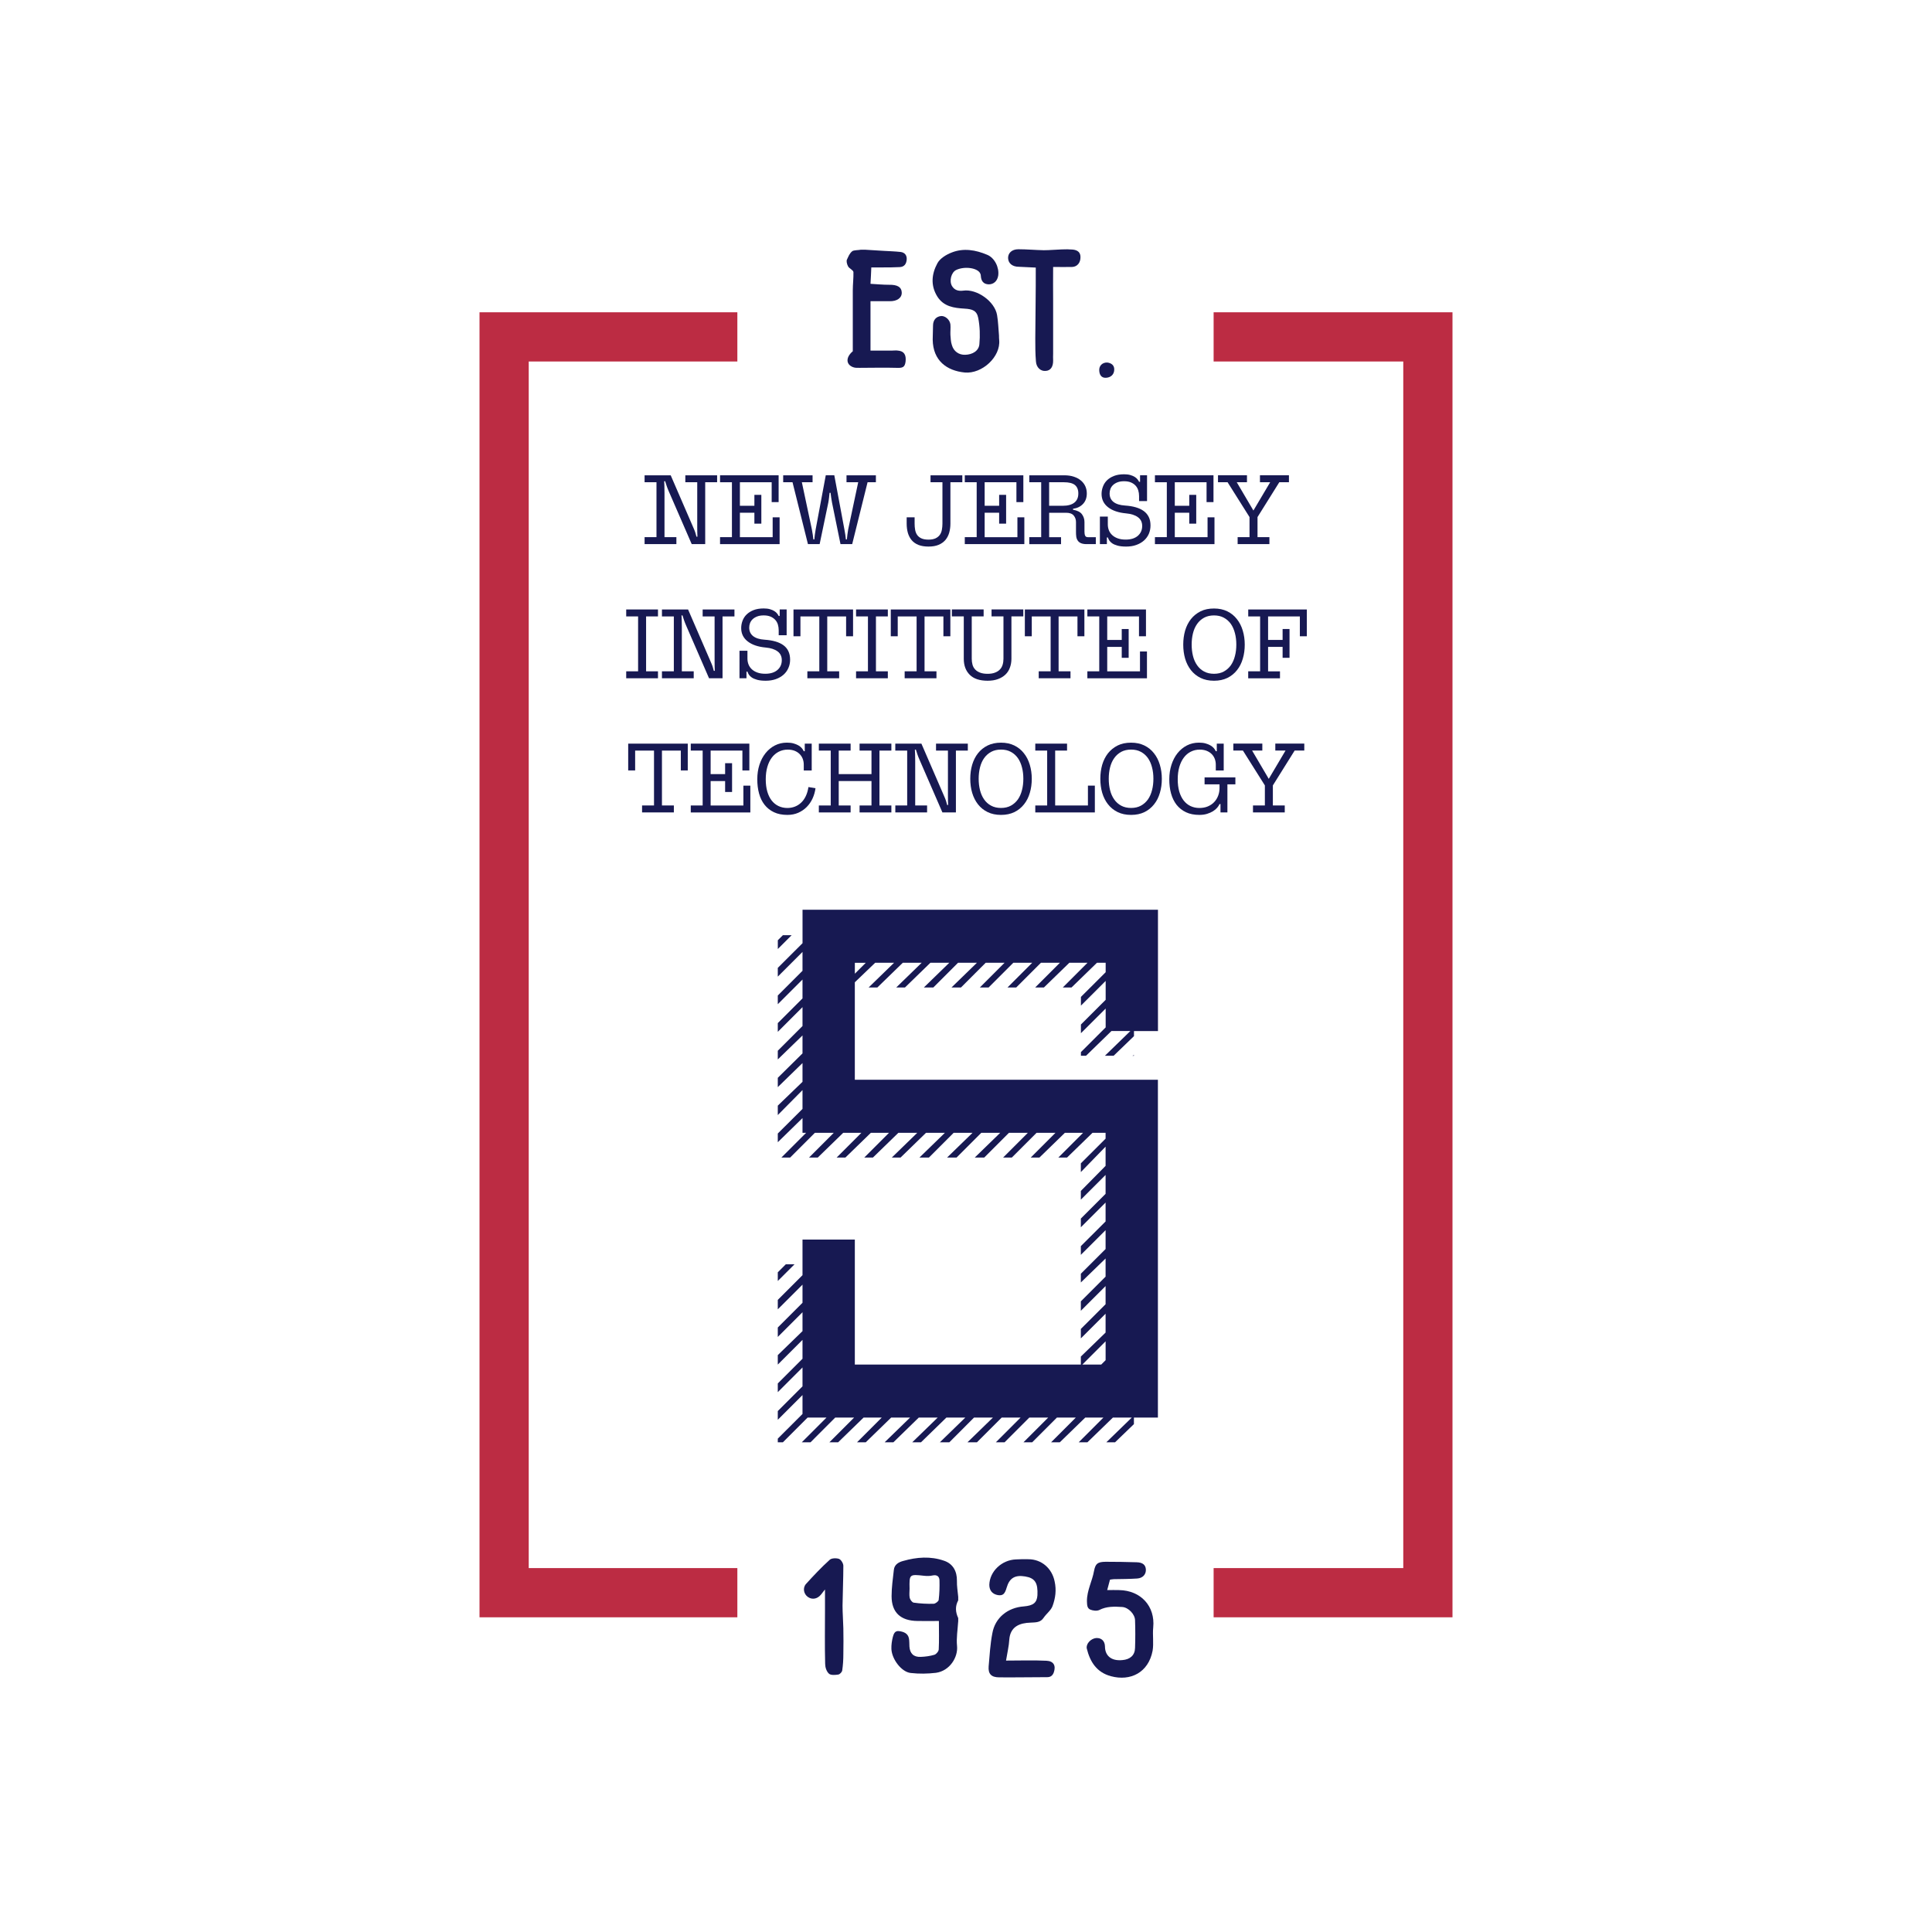 <?xml version="1.0" encoding="utf-8"?>
<!-- Generator: Adobe Illustrator 16.0.0, SVG Export Plug-In . SVG Version: 6.00 Build 0)  -->
<!DOCTYPE svg PUBLIC "-//W3C//DTD SVG 1.1//EN" "http://www.w3.org/Graphics/SVG/1.1/DTD/svg11.dtd">
<svg version="1.1" xmlns="http://www.w3.org/2000/svg" xmlns:xlink="http://www.w3.org/1999/xlink" x="0px" y="0px" width="72px"
	 height="72px" viewBox="0 0 72 72" enable-background="new 0 0 72 72" xml:space="preserve">
<g id="Background" display="none">
</g>
<g id="Text">
	<g>
		<rect x="19.112" y="17.713" fill="none" width="33.777" height="21.83"/>
		<path fill="#171952" d="M24.022,20.018h0.443v-2.046H24.022v-0.259h0.973l0.852,1.968
			c0.026,0.059,0.049,0.114,0.065,0.165c0.016,0.051,0.03,0.102,0.043,0.154h0.036
			c-0.002-0.032-0.004-0.082-0.005-0.15c-0.002-0.068-0.002-0.136-0.002-0.206v-1.672h-0.444v-0.259h1.185v0.259
			h-0.444v2.305h-0.503l-0.852-1.961c-0.032-0.072-0.059-0.141-0.081-0.207c-0.022-0.067-0.041-0.125-0.056-0.174
			h-0.037c0.003,0.032,0.005,0.09,0.008,0.172c0.002,0.083,0.004,0.169,0.004,0.261v1.65h0.443v0.259H24.022
			V20.018z"/>
		<path fill="#171952" d="M26.834,20.018h0.443v-2.046h-0.443v-0.259h2.183v0.999h-0.259v-0.74h-1.184v0.877h0.54
			v-0.407h0.259v1.073h-0.259v-0.407h-0.54v0.911h1.221v-0.74h0.259v0.999h-2.22V20.018z"/>
		<path fill="#171952" d="M29.535,17.972H29.187v-0.259h1.095v0.259h-0.399l0.374,1.761
			c0.012,0.061,0.023,0.127,0.033,0.196c0.01,0.069,0.017,0.127,0.022,0.174h0.036
			c0.005-0.047,0.012-0.105,0.019-0.174c0.008-0.069,0.018-0.135,0.03-0.196l0.377-2.02h0.318l0.377,2.02
			c0.013,0.065,0.023,0.13,0.034,0.198c0.01,0.068,0.017,0.126,0.021,0.172h0.037
			c0.005-0.047,0.012-0.106,0.019-0.178c0.008-0.071,0.018-0.136,0.029-0.192l0.374-1.761h-0.436v-0.259h1.095
			v0.259h-0.31l-0.573,2.305h-0.436l-0.315-1.543c-0.013-0.061-0.023-0.127-0.033-0.196
			c-0.01-0.069-0.018-0.127-0.022-0.174h-0.037c-0.005,0.047-0.011,0.105-0.019,0.174
			c-0.007,0.069-0.018,0.134-0.029,0.196l-0.322,1.543h-0.436L29.535,17.972z"/>
		<path fill="#171952" d="M34.603,20.369c-0.147,0-0.273-0.021-0.377-0.062c-0.103-0.042-0.188-0.101-0.252-0.178
			c-0.064-0.077-0.11-0.167-0.141-0.272c-0.029-0.105-0.044-0.219-0.044-0.342v-0.237h0.296v0.237
			c0,0.079,0.006,0.155,0.019,0.228s0.037,0.136,0.074,0.19s0.089,0.098,0.157,0.129
			c0.067,0.032,0.157,0.048,0.268,0.048c0.106,0,0.193-0.016,0.262-0.048c0.067-0.032,0.12-0.075,0.159-0.129
			c0.038-0.054,0.064-0.118,0.077-0.19s0.021-0.148,0.021-0.228v-1.543h-0.444v-0.259h1.185v0.259h-0.444v1.543
			c0,0.118-0.015,0.23-0.044,0.335c-0.03,0.105-0.077,0.195-0.141,0.272c-0.065,0.076-0.148,0.137-0.252,0.181
			S34.752,20.369,34.603,20.369z"/>
		<path fill="#171952" d="M35.955,20.018h0.443v-2.046h-0.443v-0.259h2.182v0.999h-0.258v-0.74h-1.184v0.877h0.54
			v-0.407h0.26v1.073h-0.26v-0.407h-0.54v0.911h1.221v-0.74h0.258v0.999h-2.219V20.018z"/>
		<path fill="#171952" d="M38.359,20.018h0.443v-2.046h-0.443v-0.259h1.295c0.139,0,0.26,0.017,0.365,0.052
			c0.103,0.035,0.193,0.082,0.264,0.143c0.072,0.06,0.127,0.132,0.164,0.214s0.055,0.172,0.055,0.268
			c0,0.163-0.049,0.294-0.144,0.393s-0.219,0.158-0.369,0.177v0.037c0.156,0.027,0.268,0.082,0.33,0.165
			c0.062,0.083,0.096,0.18,0.096,0.29v0.363c0,0.061,0.008,0.111,0.025,0.148s0.051,0.056,0.103,0.056h0.295
			v0.259H40.498c-0.088,0-0.16-0.012-0.213-0.035s-0.094-0.056-0.121-0.098c-0.029-0.042-0.047-0.09-0.055-0.146
			s-0.01-0.117-0.01-0.183v-0.363c0-0.094-0.029-0.174-0.086-0.242s-0.152-0.102-0.285-0.102h-0.629v0.911h0.443
			v0.259h-1.184V20.018z M39.603,18.849c0.191,0,0.338-0.04,0.435-0.118c0.1-0.079,0.148-0.192,0.148-0.341
			c0-0.141-0.043-0.245-0.127-0.315c-0.086-0.069-0.221-0.103-0.406-0.103h-0.555v0.877H39.603z"/>
		<path fill="#171952" d="M41.967,20.369c-0.129,0-0.234-0.012-0.318-0.035s-0.15-0.052-0.199-0.085
			s-0.086-0.07-0.111-0.109c-0.025-0.04-0.041-0.077-0.053-0.111H41.25v0.248h-0.26V19.252h0.295v0.292
			c0,0.079,0.014,0.152,0.041,0.22s0.068,0.127,0.125,0.179c0.055,0.052,0.125,0.092,0.209,0.122
			s0.182,0.044,0.291,0.044c0.193,0,0.344-0.047,0.453-0.141c0.107-0.094,0.162-0.216,0.162-0.366
			c0-0.141-0.053-0.25-0.16-0.328c-0.105-0.078-0.252-0.125-0.44-0.142c-0.141-0.013-0.268-0.038-0.379-0.076
			c-0.113-0.038-0.209-0.088-0.289-0.15c-0.08-0.061-0.141-0.134-0.184-0.218
			c-0.041-0.084-0.062-0.178-0.062-0.281c0-0.094,0.018-0.185,0.051-0.273c0.033-0.089,0.084-0.168,0.152-0.235
			c0.07-0.067,0.156-0.122,0.262-0.163s0.231-0.061,0.375-0.061c0.09,0,0.166,0.009,0.232,0.028
			c0.065,0.019,0.119,0.042,0.164,0.07s0.08,0.059,0.105,0.092s0.045,0.064,0.057,0.091h0.037v-0.244h0.26
			v0.962h-0.297v-0.185c0-0.077-0.01-0.148-0.031-0.216s-0.055-0.127-0.1-0.176s-0.103-0.089-0.174-0.119
			c-0.07-0.029-0.154-0.044-0.254-0.044c-0.094,0-0.174,0.013-0.242,0.039s-0.123,0.06-0.168,0.102
			s-0.078,0.09-0.098,0.144c-0.021,0.054-0.031,0.111-0.031,0.17c0,0.133,0.047,0.239,0.144,0.316
			s0.242,0.123,0.432,0.135c0.148,0.01,0.281,0.031,0.398,0.065c0.117,0.034,0.217,0.08,0.297,0.139
			c0.082,0.059,0.144,0.133,0.188,0.222s0.065,0.195,0.065,0.318c0,0.111-0.021,0.214-0.062,0.311
			c-0.043,0.096-0.103,0.179-0.182,0.249s-0.174,0.125-0.287,0.165C42.234,20.35,42.107,20.369,41.967,20.369z"/>
		<path fill="#171952" d="M43.041,20.018h0.443v-2.046H43.041v-0.259h2.182v0.999h-0.258v-0.74h-1.184v0.877h0.539
			v-0.407h0.26v1.073h-0.26v-0.407h-0.539v0.911h1.221v-0.74h0.258v0.999H43.041V20.018z"/>
		<path fill="#171952" d="M46.123,20.018h0.443v-0.748l-0.818-1.299h-0.357v-0.259h1.08v0.259h-0.381l0.621,1.055
			l0.625-1.055h-0.381v-0.259h1.08v0.259h-0.359l-0.812,1.299v0.748h0.443v0.259H46.123V20.018z"/>
		<path fill="#171952" d="M23.337,25.018h0.443v-2.046h-0.443v-0.259h1.184v0.259h-0.443v2.046h0.443v0.259h-1.184
			V25.018z"/>
		<path fill="#171952" d="M24.669,25.018h0.443v-2.046h-0.443v-0.259h0.973l0.852,1.968
			c0.026,0.059,0.049,0.114,0.065,0.165c0.016,0.051,0.03,0.102,0.043,0.154h0.036
			c-0.002-0.032-0.004-0.082-0.005-0.15c-0.002-0.068-0.002-0.136-0.002-0.206v-1.672H26.186v-0.259h1.185v0.259
			h-0.444v2.305h-0.503l-0.852-1.961c-0.032-0.072-0.059-0.141-0.081-0.207c-0.022-0.067-0.041-0.125-0.056-0.174
			h-0.037c0.003,0.032,0.005,0.09,0.008,0.172c0.002,0.083,0.004,0.169,0.004,0.261v1.65h0.443v0.259h-1.184
			V25.018z"/>
		<path fill="#171952" d="M28.536,25.369c-0.129,0-0.234-0.012-0.318-0.035s-0.15-0.052-0.2-0.085
			c-0.049-0.033-0.086-0.07-0.111-0.109c-0.024-0.04-0.041-0.077-0.052-0.111h-0.036v0.248h-0.26V24.252h0.296
			v0.292c0,0.079,0.014,0.152,0.041,0.22s0.068,0.127,0.124,0.179s0.125,0.092,0.209,0.122s0.182,0.044,0.292,0.044
			c0.192,0,0.343-0.047,0.452-0.141c0.108-0.094,0.162-0.216,0.162-0.366c0-0.141-0.053-0.25-0.159-0.328
			c-0.105-0.078-0.252-0.125-0.44-0.142c-0.141-0.013-0.268-0.038-0.38-0.076
			c-0.112-0.038-0.208-0.088-0.288-0.15c-0.08-0.061-0.142-0.134-0.184-0.218
			c-0.042-0.084-0.062-0.178-0.062-0.281c0-0.094,0.017-0.185,0.05-0.273c0.033-0.089,0.084-0.168,0.153-0.235
			c0.069-0.067,0.156-0.122,0.261-0.163c0.105-0.041,0.231-0.061,0.376-0.061c0.089,0,0.166,0.009,0.231,0.028
			s0.12,0.042,0.164,0.07c0.045,0.028,0.08,0.059,0.105,0.092c0.026,0.033,0.045,0.064,0.058,0.091h0.037
			v-0.244h0.259v0.962H29.02v-0.185c0-0.077-0.011-0.148-0.031-0.216c-0.021-0.068-0.055-0.127-0.101-0.176
			c-0.045-0.049-0.103-0.089-0.174-0.119c-0.07-0.029-0.154-0.044-0.253-0.044c-0.094,0-0.175,0.013-0.242,0.039
			c-0.068,0.026-0.124,0.06-0.169,0.102c-0.044,0.042-0.077,0.09-0.098,0.144
			c-0.021,0.054-0.031,0.111-0.031,0.17c0,0.133,0.048,0.239,0.145,0.316s0.241,0.123,0.432,0.135
			c0.147,0.01,0.28,0.031,0.398,0.065c0.117,0.034,0.217,0.08,0.298,0.139
			c0.081,0.059,0.144,0.133,0.186,0.222s0.065,0.195,0.065,0.318c0,0.111-0.021,0.214-0.064,0.311
			c-0.042,0.096-0.102,0.179-0.181,0.249c-0.079,0.07-0.175,0.125-0.287,0.165S28.676,25.369,28.536,25.369z"/>
		<path fill="#171952" d="M30.089,25.018h0.444v-2.046h-0.703v0.74h-0.259v-0.999h2.22v0.999h-0.259v-0.74h-0.703
			v2.046h0.444v0.259h-1.185V25.018z"/>
		<path fill="#171952" d="M31.903,25.018h0.443v-2.046h-0.443v-0.259h1.184v0.259h-0.443v2.046h0.443v0.259h-1.184
			V25.018z"/>
		<path fill="#171952" d="M33.715,25.018h0.444v-2.046h-0.703v0.74h-0.259v-0.999h2.22v0.999h-0.259v-0.74h-0.703
			v2.046h0.444v0.259h-1.185V25.018z"/>
		<path fill="#171952" d="M36.805,25.369c-0.296,0-0.519-0.074-0.666-0.222c-0.148-0.148-0.222-0.347-0.222-0.596
			v-1.58h-0.444v-0.259h1.184v0.259h-0.443v1.58c0,0.079,0.01,0.153,0.029,0.222
			c0.019,0.069,0.053,0.128,0.1,0.178s0.108,0.088,0.184,0.117s0.168,0.043,0.279,0.043
			c0.105,0,0.197-0.014,0.271-0.043c0.076-0.028,0.139-0.067,0.185-0.117c0.049-0.049,0.082-0.108,0.103-0.178
			c0.021-0.069,0.031-0.143,0.031-0.222v-1.58h-0.444v-0.259h1.184v0.259h-0.443v1.58
			c0,0.118-0.019,0.228-0.057,0.329c-0.035,0.101-0.092,0.188-0.166,0.259c-0.074,0.071-0.166,0.127-0.277,0.168
			C37.082,25.349,36.953,25.369,36.805,25.369z"/>
		<path fill="#171952" d="M38.711,25.018h0.443v-2.046h-0.703v0.74h-0.258v-0.999h2.219v0.999h-0.258v-0.74h-0.703
			v2.046h0.443v0.259h-1.184V25.018z"/>
		<path fill="#171952" d="M40.523,25.018h0.443v-2.046h-0.443v-0.259h2.184v0.999h-0.26v-0.74h-1.184v0.877h0.541
			v-0.407h0.258v1.073h-0.258v-0.407h-0.541v0.911h1.221v-0.74h0.26v0.999h-2.221V25.018z"/>
		<path fill="#171952" d="M45.242,25.369c-0.19,0-0.357-0.035-0.5-0.105c-0.143-0.07-0.262-0.167-0.359-0.289
			c-0.096-0.122-0.168-0.265-0.217-0.429c-0.047-0.164-0.07-0.338-0.07-0.523s0.023-0.359,0.07-0.523
			c0.049-0.164,0.121-0.307,0.217-0.429c0.098-0.122,0.217-0.218,0.359-0.289s0.31-0.105,0.5-0.105
			c0.188,0,0.352,0.035,0.496,0.105c0.143,0.07,0.262,0.167,0.357,0.289c0.098,0.122,0.17,0.265,0.219,0.429
			s0.074,0.338,0.074,0.523s-0.023,0.36-0.072,0.523c-0.047,0.164-0.119,0.307-0.217,0.429
			c-0.096,0.122-0.215,0.219-0.357,0.289C45.598,25.334,45.432,25.369,45.242,25.369z M45.242,25.11
			c0.141,0,0.264-0.028,0.367-0.085c0.105-0.057,0.191-0.135,0.262-0.233c0.068-0.099,0.119-0.214,0.152-0.346
			c0.035-0.132,0.051-0.273,0.051-0.424s-0.016-0.291-0.051-0.423c-0.033-0.132-0.084-0.248-0.152-0.346
			c-0.07-0.099-0.156-0.176-0.262-0.233c-0.103-0.057-0.227-0.085-0.367-0.085s-0.264,0.029-0.369,0.085
			c-0.103,0.057-0.191,0.134-0.26,0.233c-0.07,0.099-0.121,0.214-0.154,0.346
			c-0.033,0.132-0.049,0.273-0.049,0.423s0.016,0.292,0.049,0.424s0.084,0.247,0.154,0.346
			c0.068,0.099,0.156,0.177,0.26,0.233C44.978,25.082,45.102,25.11,45.242,25.11z"/>
		<path fill="#171952" d="M46.518,25.018h0.443v-2.046h-0.443v-0.259h2.184v0.999h-0.26v-0.74h-1.184v0.877h0.541
			v-0.407h0.258v1.073h-0.258v-0.407h-0.541v0.911h0.443v0.259h-1.184V25.018z"/>
		<path fill="#171952" d="M23.929,30.018h0.444v-2.046h-0.703v0.74h-0.259v-0.999h2.22v0.999h-0.259v-0.74h-0.703
			v2.046h0.444v0.259h-1.185V30.018z"/>
		<path fill="#171952" d="M25.743,30.018h0.443v-2.046h-0.443v-0.259h2.183v0.999h-0.259v-0.74h-1.184v0.877h0.54
			v-0.407h0.259v1.073h-0.259v-0.407h-0.54v0.911h1.221v-0.74h0.259v0.999h-2.22V30.018z"/>
		<path fill="#171952" d="M29.343,30.369c-0.192,0-0.359-0.033-0.5-0.1c-0.141-0.067-0.257-0.159-0.35-0.277
			c-0.093-0.119-0.161-0.259-0.205-0.42c-0.045-0.161-0.066-0.338-0.066-0.531s0.026-0.371,0.079-0.537
			c0.053-0.165,0.128-0.31,0.226-0.433c0.098-0.123,0.214-0.22,0.35-0.29s0.286-0.105,0.451-0.105
			c0.092,0,0.172,0.009,0.241,0.028c0.068,0.019,0.129,0.043,0.181,0.072c0.052,0.029,0.095,0.064,0.128,0.102
			s0.059,0.077,0.076,0.117h0.037v-0.281h0.259v0.999h-0.296v-0.218c0-0.077-0.014-0.149-0.039-0.217
			c-0.026-0.068-0.065-0.127-0.115-0.177c-0.05-0.051-0.112-0.091-0.186-0.121
			c-0.074-0.029-0.159-0.044-0.255-0.044c-0.124,0-0.236,0.026-0.337,0.078c-0.102,0.052-0.188,0.125-0.259,0.22
			c-0.072,0.095-0.127,0.211-0.167,0.348c-0.039,0.137-0.059,0.29-0.059,0.46c0,0.17,0.019,0.322,0.057,0.455
			s0.093,0.245,0.163,0.335s0.155,0.159,0.255,0.207c0.101,0.048,0.211,0.072,0.332,0.072
			c0.099,0,0.19-0.017,0.277-0.05c0.086-0.033,0.164-0.082,0.232-0.146c0.069-0.064,0.127-0.144,0.174-0.242
			c0.047-0.097,0.081-0.211,0.101-0.342l0.263,0.044c-0.018,0.133-0.054,0.26-0.109,0.381
			c-0.056,0.121-0.128,0.226-0.217,0.316c-0.089,0.09-0.194,0.163-0.316,0.217S29.491,30.369,29.343,30.369z"/>
		<path fill="#171952" d="M30.516,30.018h0.443v-2.046h-0.443v-0.259h1.184v0.259h-0.443v0.877h1.221v-0.877h-0.444
			v-0.259h1.185v0.259h-0.444v2.046h0.444v0.259h-1.185v-0.259h0.444v-0.911h-1.221v0.911h0.443v0.259h-1.184
			V30.018z"/>
		<path fill="#171952" d="M33.365,30.018h0.443v-2.046h-0.443v-0.259h0.973l0.852,1.968
			c0.026,0.059,0.049,0.114,0.065,0.165c0.016,0.051,0.03,0.102,0.043,0.154h0.036
			c-0.002-0.032-0.004-0.082-0.005-0.15c-0.002-0.068-0.002-0.136-0.002-0.206v-1.672h-0.444v-0.259h1.185v0.259
			h-0.444v2.305h-0.503l-0.852-1.961c-0.032-0.072-0.059-0.141-0.081-0.207c-0.022-0.067-0.041-0.125-0.056-0.174
			h-0.037c0.003,0.032,0.005,0.09,0.008,0.172c0.002,0.083,0.004,0.169,0.004,0.261v1.65h0.443v0.259h-1.184
			V30.018z"/>
		<path fill="#171952" d="M37.305,30.369c-0.19,0-0.357-0.035-0.499-0.105c-0.144-0.07-0.263-0.167-0.359-0.289
			c-0.096-0.122-0.168-0.265-0.217-0.429c-0.048-0.164-0.071-0.338-0.071-0.523s0.023-0.359,0.071-0.523
			c0.049-0.164,0.121-0.307,0.217-0.429c0.097-0.122,0.216-0.218,0.359-0.289
			c0.143-0.07,0.31-0.105,0.499-0.105c0.188,0,0.352,0.035,0.496,0.105c0.143,0.07,0.262,0.167,0.357,0.289
			c0.098,0.122,0.17,0.265,0.219,0.429s0.074,0.338,0.074,0.523s-0.023,0.36-0.072,0.523
			c-0.047,0.164-0.119,0.307-0.217,0.429c-0.096,0.122-0.215,0.219-0.357,0.289
			C37.66,30.334,37.494,30.369,37.305,30.369z M37.305,30.11c0.141,0,0.264-0.028,0.367-0.085
			c0.105-0.057,0.191-0.135,0.262-0.233c0.068-0.099,0.119-0.214,0.152-0.346
			c0.035-0.132,0.051-0.273,0.051-0.424s-0.016-0.291-0.051-0.423c-0.033-0.132-0.084-0.248-0.152-0.346
			c-0.07-0.099-0.156-0.176-0.262-0.233c-0.103-0.057-0.227-0.085-0.367-0.085S37.041,27.963,36.936,28.02
			c-0.104,0.057-0.191,0.134-0.261,0.233s-0.12,0.214-0.153,0.346c-0.033,0.132-0.05,0.273-0.05,0.423
			s0.017,0.292,0.05,0.424s0.084,0.247,0.153,0.346s0.156,0.177,0.261,0.233
			C37.041,30.082,37.164,30.11,37.305,30.11z"/>
		<path fill="#171952" d="M38.582,30.018h0.443v-2.046H38.582v-0.259h1.184v0.259h-0.443v2.046h1.221v-0.74h0.258v0.999
			H38.582V30.018z"/>
		<path fill="#171952" d="M42.152,30.369c-0.19,0-0.357-0.035-0.5-0.105c-0.143-0.07-0.262-0.167-0.359-0.289
			c-0.096-0.122-0.168-0.265-0.217-0.429c-0.047-0.164-0.07-0.338-0.07-0.523s0.023-0.359,0.07-0.523
			c0.049-0.164,0.121-0.307,0.217-0.429c0.098-0.122,0.217-0.218,0.359-0.289s0.31-0.105,0.5-0.105
			c0.188,0,0.352,0.035,0.496,0.105c0.143,0.07,0.262,0.167,0.357,0.289c0.098,0.122,0.17,0.265,0.219,0.429
			s0.074,0.338,0.074,0.523s-0.023,0.36-0.072,0.523c-0.047,0.164-0.119,0.307-0.217,0.429
			c-0.096,0.122-0.215,0.219-0.357,0.289C42.508,30.334,42.342,30.369,42.152,30.369z M42.152,30.11
			c0.141,0,0.264-0.028,0.367-0.085c0.105-0.057,0.191-0.135,0.262-0.233c0.068-0.099,0.119-0.214,0.152-0.346
			c0.035-0.132,0.051-0.273,0.051-0.424s-0.016-0.291-0.051-0.423c-0.033-0.132-0.084-0.248-0.152-0.346
			c-0.07-0.099-0.156-0.176-0.262-0.233c-0.103-0.057-0.227-0.085-0.367-0.085s-0.264,0.029-0.369,0.085
			c-0.103,0.057-0.191,0.134-0.26,0.233c-0.07,0.099-0.121,0.214-0.154,0.346
			c-0.033,0.132-0.049,0.273-0.049,0.423s0.016,0.292,0.049,0.424s0.084,0.247,0.154,0.346
			c0.068,0.099,0.156,0.177,0.26,0.233C41.889,30.082,42.012,30.11,42.152,30.11z"/>
		<path fill="#171952" d="M44.697,30.369c-0.191,0-0.359-0.033-0.5-0.1c-0.141-0.067-0.256-0.159-0.35-0.277
			c-0.092-0.119-0.16-0.259-0.205-0.42c-0.045-0.161-0.066-0.338-0.066-0.531s0.027-0.371,0.08-0.537
			c0.053-0.165,0.127-0.31,0.225-0.433c0.098-0.123,0.215-0.22,0.35-0.29c0.137-0.07,0.287-0.105,0.451-0.105
			c0.092,0,0.172,0.009,0.242,0.028c0.068,0.019,0.129,0.043,0.18,0.072c0.053,0.029,0.096,0.064,0.129,0.102
			s0.059,0.077,0.076,0.117h0.037v-0.281h0.258v0.999h-0.295v-0.218c0-0.077-0.014-0.149-0.039-0.217
			c-0.027-0.068-0.065-0.127-0.115-0.177c-0.051-0.051-0.113-0.091-0.188-0.121
			c-0.074-0.029-0.158-0.044-0.254-0.044c-0.125,0-0.236,0.026-0.338,0.078c-0.102,0.052-0.188,0.125-0.258,0.22
			c-0.072,0.095-0.127,0.211-0.168,0.348c-0.039,0.137-0.059,0.29-0.059,0.46c0,0.17,0.019,0.322,0.057,0.455
			c0.039,0.133,0.094,0.245,0.164,0.335s0.154,0.159,0.254,0.207c0.102,0.048,0.211,0.072,0.332,0.072
			c0.115,0,0.221-0.019,0.312-0.057c0.092-0.039,0.172-0.091,0.236-0.159c0.066-0.068,0.115-0.147,0.15-0.237
			c0.035-0.09,0.053-0.187,0.053-0.29V29.23h-0.557v-0.259h1.148V29.23h-0.297v1.047h-0.258v-0.311h-0.037
			c-0.018,0.044-0.047,0.09-0.088,0.137s-0.092,0.09-0.154,0.129c-0.065,0.04-0.139,0.072-0.223,0.098
			C44.898,30.356,44.803,30.369,44.697,30.369z"/>
		<path fill="#171952" d="M46.695,30.018h0.443v-0.748l-0.818-1.299h-0.357v-0.259h1.08v0.259h-0.381l0.621,1.055
			l0.625-1.055h-0.381v-0.259h1.08v0.259H48.248l-0.812,1.299v0.748h0.443v0.259h-1.184V30.018z"/>
	</g>
	<polyline fill="none" stroke="#BC2C43" stroke-width="1.834" stroke-miterlimit="10" points="27.479,12.555 18.787,12.555 
		18.787,59.355 27.479,59.355 	"/>
	<polyline fill="none" stroke="#BC2C43" stroke-width="1.834" stroke-miterlimit="10" points="45.228,59.355 53.213,59.355 
		53.213,12.555 45.228,12.555 	"/>
	<g>
		<g>
			<path fill="#171952" d="M30.745,59.234c-0.072,0.096-0.108,0.138-0.144,0.185c-0.132,0.168-0.33,0.21-0.492,0.096
				c-0.156-0.107-0.204-0.335-0.072-0.485c0.282-0.311,0.57-0.617,0.882-0.899
				c0.066-0.066,0.246-0.072,0.348-0.036c0.078,0.03,0.162,0.168,0.162,0.258c0,0.492-0.024,0.989-0.03,1.481
				c0,0.282,0.024,0.564,0.03,0.846c0.006,0.323,0.006,0.642,0,0.965c0,0.204-0.012,0.408-0.042,0.606
				c-0.006,0.06-0.09,0.149-0.15,0.155c-0.114,0.019-0.282,0.03-0.348-0.036
				c-0.09-0.084-0.138-0.239-0.138-0.365c-0.018-0.672-0.006-1.344-0.006-2.009V59.234z"/>
			<path fill="#171952" d="M35.708,60.434c-0.018,0.3-0.072,0.611-0.042,0.905c0.042,0.42-0.27,0.93-0.786,1.002
				c-0.306,0.036-0.629,0.042-0.941,0.006c-0.342-0.036-0.702-0.51-0.719-0.894
				c-0.006-0.15,0.018-0.306,0.054-0.45c0.03-0.102,0.066-0.239,0.234-0.216
				c0.174,0.024,0.33,0.084,0.366,0.276c0.018,0.096,0.012,0.197,0.018,0.3
				c0.018,0.258,0.156,0.396,0.42,0.384c0.174-0.006,0.348-0.03,0.51-0.078
				c0.072-0.024,0.162-0.132,0.162-0.204c0.018-0.336,0.006-0.678,0.006-1.056c-0.258,0-0.528,0.007-0.798,0
				c-0.629-0.006-0.965-0.317-0.965-0.923c0-0.33,0.048-0.654,0.084-0.978c0.018-0.204,0.186-0.294,0.348-0.336
				c0.504-0.144,1.02-0.185,1.529-0.006c0.33,0.113,0.479,0.396,0.474,0.743
				c-0.006,0.198,0.03,0.402,0.048,0.6v0.132c-0.12,0.223-0.102,0.439,0,0.66V60.434z M33.897,59.204
				c0,0.114-0.018,0.234,0.006,0.348c0.018,0.066,0.09,0.168,0.15,0.174c0.246,0.036,0.498,0.048,0.744,0.042
				c0.066-0.006,0.18-0.09,0.185-0.144c0.03-0.24,0.036-0.479,0.03-0.72c0-0.144-0.084-0.228-0.258-0.191
				c-0.096,0.023-0.21,0.023-0.312,0.012C33.891,58.664,33.885,58.664,33.897,59.204z"/>
			<path fill="#171952" d="M37.492,61.885c0.533,0,1.02-0.018,1.506,0.006c0.27,0.012,0.359,0.185,0.275,0.432
				c-0.042,0.114-0.114,0.18-0.246,0.18c-0.6,0-1.193,0.013-1.787,0.007c-0.294,0-0.419-0.126-0.396-0.408
				c0.036-0.414,0.06-0.834,0.138-1.235c0.102-0.582,0.576-0.959,1.176-1.001c0.353-0.03,0.485-0.139,0.504-0.414
				c0.023-0.462-0.09-0.642-0.456-0.702c-0.378-0.065-0.588,0.06-0.69,0.414
				c-0.071,0.246-0.144,0.306-0.323,0.282c-0.21-0.036-0.324-0.174-0.324-0.384
				c0.012-0.498,0.461-0.93,0.996-0.947c0.149-0.007,0.306-0.013,0.456-0.007c0.504,0,0.887,0.349,0.982,0.828
				c0.072,0.323,0.03,0.623-0.078,0.917c-0.059,0.162-0.227,0.282-0.329,0.432
				c-0.12,0.186-0.294,0.175-0.491,0.186c-0.385,0.012-0.756,0.132-0.792,0.636
				C37.6,61.345,37.54,61.585,37.492,61.885z"/>
			<path fill="#171952" d="M41.262,59.258c0.168,0,0.306-0.006,0.443,0c0.816,0.013,1.35,0.606,1.272,1.392
				c-0.029,0.288,0.024,0.588-0.023,0.869c-0.156,0.816-0.828,1.145-1.554,0.948
				c-0.534-0.144-0.779-0.54-0.899-1.032c-0.035-0.174,0.15-0.371,0.348-0.39
				c0.185-0.012,0.324,0.097,0.33,0.312c0,0.329,0.216,0.552,0.647,0.51c0.288-0.024,0.468-0.175,0.474-0.456
				c0.012-0.342,0.012-0.69,0-1.031c-0.006-0.223-0.246-0.474-0.474-0.492c-0.294-0.018-0.587-0.03-0.863,0.114
				c-0.09,0.042-0.239,0.023-0.336-0.019c-0.12-0.054-0.114-0.185-0.12-0.317c0-0.401,0.198-0.743,0.264-1.121
				c0.055-0.282,0.139-0.336,0.432-0.342c0.385,0,0.773,0.006,1.158,0.018c0.222,0.006,0.33,0.096,0.342,0.264
				c0.012,0.186-0.114,0.33-0.33,0.342c-0.288,0.019-0.576,0.019-0.863,0.024c-0.042,0-0.084,0.012-0.144,0.018
				L41.262,59.258z"/>
		</g>
	</g>
	<g>
		<g>
			<path fill="#171952" d="M32.254,9.307c0.228,0.012,0.456,0.029,0.684,0.042c0.21,0.012,0.414,0.018,0.624,0.041
				c0.156,0.019,0.24,0.126,0.228,0.282c-0.012,0.156-0.084,0.276-0.264,0.282
				c-0.216,0.012-0.432,0.012-0.647,0.012h-0.408c-0.006,0.198-0.018,0.378-0.03,0.611
				c0.234,0.013,0.462,0.036,0.696,0.036c0.3-0.006,0.461,0.084,0.468,0.282
				c0.012,0.204-0.174,0.336-0.45,0.33h-0.714c0,0.611,0,1.211,0,1.841h0.791c0.078,0,0.156-0.013,0.234,0
				c0.222,0.018,0.312,0.155,0.282,0.413c-0.03,0.21-0.108,0.24-0.348,0.229c-0.45-0.013-0.905,0-1.355,0
				c-0.084,0-0.174,0.006-0.252-0.024c-0.276-0.102-0.276-0.372-0.012-0.594v-2.267c0-0.228,0.03-0.456,0.024-0.684
				c-0.006-0.072-0.162-0.138-0.198-0.21c-0.048-0.084-0.072-0.21-0.042-0.258c0.06-0.126,0.09-0.222,0.198-0.311
				c0.06-0.042,0.24-0.036,0.318-0.054H32.254z"/>
			<path fill="#171952" d="M35.952,13.882c-0.665-0.066-1.182-0.438-1.193-1.224c0-0.174,0.012-0.348,0.012-0.521
				c0-0.21,0.114-0.342,0.306-0.36c0.15-0.006,0.318,0.133,0.342,0.312c0.012,0.132-0.006,0.258,0,0.39
				c0.012,0.126,0.012,0.258,0.054,0.378c0.066,0.239,0.264,0.371,0.492,0.365
				c0.282-0.006,0.516-0.149,0.534-0.401c0.03-0.318,0.018-0.653-0.042-0.966
				c-0.054-0.281-0.216-0.336-0.51-0.353c-0.39-0.024-0.779-0.072-1.019-0.456
				c-0.258-0.42-0.204-0.846,0.006-1.235c0.096-0.18,0.33-0.323,0.534-0.401
				c0.438-0.174,0.894-0.096,1.319,0.084c0.281,0.114,0.455,0.474,0.414,0.773c-0.03,0.204-0.168,0.33-0.354,0.33
				c-0.198-0.006-0.282-0.126-0.294-0.312c0-0.029-0.006-0.06-0.018-0.084c-0.084-0.216-0.582-0.293-0.905-0.138
				c-0.18,0.09-0.264,0.408-0.15,0.6c0.096,0.156,0.246,0.192,0.419,0.168
				c0.51-0.071,1.175,0.402,1.259,0.912c0.043,0.252,0.049,0.51,0.072,0.768c0,0.054,0,0.102,0.006,0.155
				C37.301,13.294,36.599,13.942,35.952,13.882z"/>
			<path fill="#171952" d="M38.6,9.972c-0.24-0.012-0.439-0.023-0.631-0.03c-0.239,0-0.395-0.126-0.401-0.329
				c0-0.186,0.144-0.324,0.384-0.324c0.312,0,0.63,0.03,0.947,0.036c0.223,0,0.45-0.024,0.672-0.03
				c0.139-0.006,0.27-0.006,0.408,0.006c0.191,0.019,0.287,0.114,0.287,0.276c0.006,0.21-0.119,0.365-0.311,0.372
				c-0.222,0.006-0.45,0-0.708,0c0,0.443-0.006,0.839,0,1.241v1.99c0,0.078-0.006,0.162,0,0.246
				c0.006,0.234-0.09,0.384-0.27,0.396c-0.191,0.024-0.359-0.126-0.371-0.359
				c-0.024-0.282-0.024-0.564-0.024-0.846c0-0.443,0.012-0.888,0.012-1.331
				C38.6,10.86,38.6,10.434,38.6,9.972z"/>
			<path fill="#171952" d="M41.265,13.51c0.149,0.019,0.271,0.102,0.259,0.276c-0.007,0.18-0.139,0.287-0.312,0.293
				c-0.162,0.007-0.24-0.107-0.246-0.27C40.953,13.636,41.079,13.504,41.265,13.51z"/>
		</g>
	</g>
	<g>
		<g>
			<path fill="#171952" d="M29.908,35.15v-1.246h13.246v4.521h-0.894v0.027v0.162l-0.758,0.731h-0.163h-0.162
				l0.948-0.921h-0.705l-0.947,0.921h-0.163h-0.027v-0.136l0.922-0.921v-0.703l-0.922,0.92v-0.162v-0.162
				l0.922-0.921v-0.704l-0.922,0.921v-0.163v-0.162l0.922-0.92v-0.352h-0.325l-0.948,0.921h-0.163h-0.162
				l0.921-0.921h-0.677l-0.948,0.921h-0.163h-0.162l0.921-0.921H38.792l-0.921,0.921H37.708h-0.162l0.921-0.921
				h-0.704l-0.921,0.921h-0.163h-0.163l0.921-0.921h-0.704l-0.921,0.921h-0.163h-0.19l0.948-0.921h-0.704
				l-0.921,0.921h-0.19h-0.163l0.948-0.921h-0.704l-0.948,0.921h-0.162h-0.163l0.948-0.921h-0.704l-0.948,0.921
				h-0.162h-0.163l0.948-0.921h-0.704l-0.758,0.727v3.633h11.295v12.589h-0.894v0.082v0.162L41.555,53.75h-0.162
				h-0.163l0.948-0.921h-0.704L40.525,53.75h-0.162h-0.163l0.921-0.921h-0.677L39.496,53.75H39.334h-0.163
				l0.921-0.921h-0.704L38.467,53.75h-0.162h-0.163l0.921-0.921h-0.704L37.438,53.75h-0.162h-0.163l0.921-0.921
				h-0.704L36.408,53.75h-0.163h-0.19l0.948-0.921h-0.704L35.379,53.75h-0.19h-0.163l0.948-0.921h-0.705
				L34.323,53.75h-0.163h-0.163l0.948-0.921h-0.705L33.294,53.75h-0.163h-0.163l0.948-0.921h-0.705L32.264,53.75
				h-0.163H31.939l0.921-0.921h-0.677L31.235,53.75h-0.163h-0.163l0.921-0.921h-0.704L30.206,53.75H30.043h-0.163
				l0.921-0.921h-0.704L29.176,53.75h-0.163h-0.027v-0.136l0.921-0.92v-0.704l-0.921,0.921V52.748v-0.162
				l0.921-0.921v-0.704l-0.921,0.921v-0.162v-0.163l0.921-0.92v-0.704l-0.921,0.921v-0.163V50.501l0.921-0.894
				v-0.704l-0.921,0.921v-0.162v-0.19l0.921-0.921V47.875l-0.921,0.92v-0.19v-0.162l0.921-0.921v-1.326h1.95
				v4.657h8.423v-0.108v-0.19l0.922-0.894V48.958l-0.922,0.92v-0.19v-0.162l0.922-0.921v-0.677l-0.922,0.921
				v-0.19V48.498l0.922-0.921v-0.677l-0.922,0.894v-0.163v-0.162l0.922-0.921v-0.703l-0.922,0.92v-0.162v-0.163
				l0.922-0.92v-0.704l-0.922,0.921v-0.163v-0.162l0.922-0.921v-0.704l-0.922,0.921v-0.162v-0.163l0.922-0.935
				v-0.716l-0.922,0.948v-0.163v-0.162l0.922-0.921v-0.217h-0.488l-0.948,0.921h-0.162h-0.162l0.921-0.921h-0.678
				l-0.948,0.921h-0.162h-0.162l0.921-0.921h-0.704l-0.922,0.921h-0.162h-0.162l0.921-0.921h-0.704l-0.921,0.921
				h-0.163h-0.19l0.948-0.921h-0.705l-0.921,0.921h-0.19h-0.163l0.948-0.921h-0.704l-0.921,0.921h-0.19h-0.163
				l0.948-0.921h-0.704l-0.948,0.921h-0.163h-0.163l0.948-0.921h-0.704l-0.948,0.921h-0.163H32.21l0.921-0.921
				h-0.677l-0.948,0.921h-0.163h-0.163l0.921-0.921h-0.677l-0.948,0.921H30.314h-0.163l0.921-0.921h-0.704
				l-0.921,0.921h-0.163h-0.163l0.921-0.921h-0.135V41.667l-0.921,0.901v-0.162v-0.163l0.921-0.917V40.624
				l-0.921,0.931v-0.162v-0.189l0.921-0.888v-0.699l-0.921,0.897v-0.188V40.167l0.921-0.91v-0.669l-0.921,0.894
				v-0.162v-0.162l0.921-0.921v-0.704l-0.921,0.921V38.29v-0.162l0.921-0.92v-0.704l-0.921,0.92v-0.162v-0.162
				l0.921-0.921v-0.704l-0.921,0.921v-0.163v-0.163L29.908,35.15z M29.339,34.852h0.163l-0.515,0.515v-0.163
				v-0.163l0.19-0.19H29.339z M29.447,47.117h0.162l-0.623,0.622v-0.162V47.415l0.298-0.298H29.447z
				 M31.858,36.287l0.406-0.406h-0.406V36.287z M41.203,49.986l-0.867,0.867H41.04l0.163-0.163V49.986z
				 M42.259,39.319v0.027h-0.054L42.259,39.319z"/>
		</g>
	</g>
	<g>
	</g>
	<g>
	</g>
	<g>
	</g>
	<g>
	</g>
	<g>
	</g>
	<g>
	</g>
</g>
</svg>
